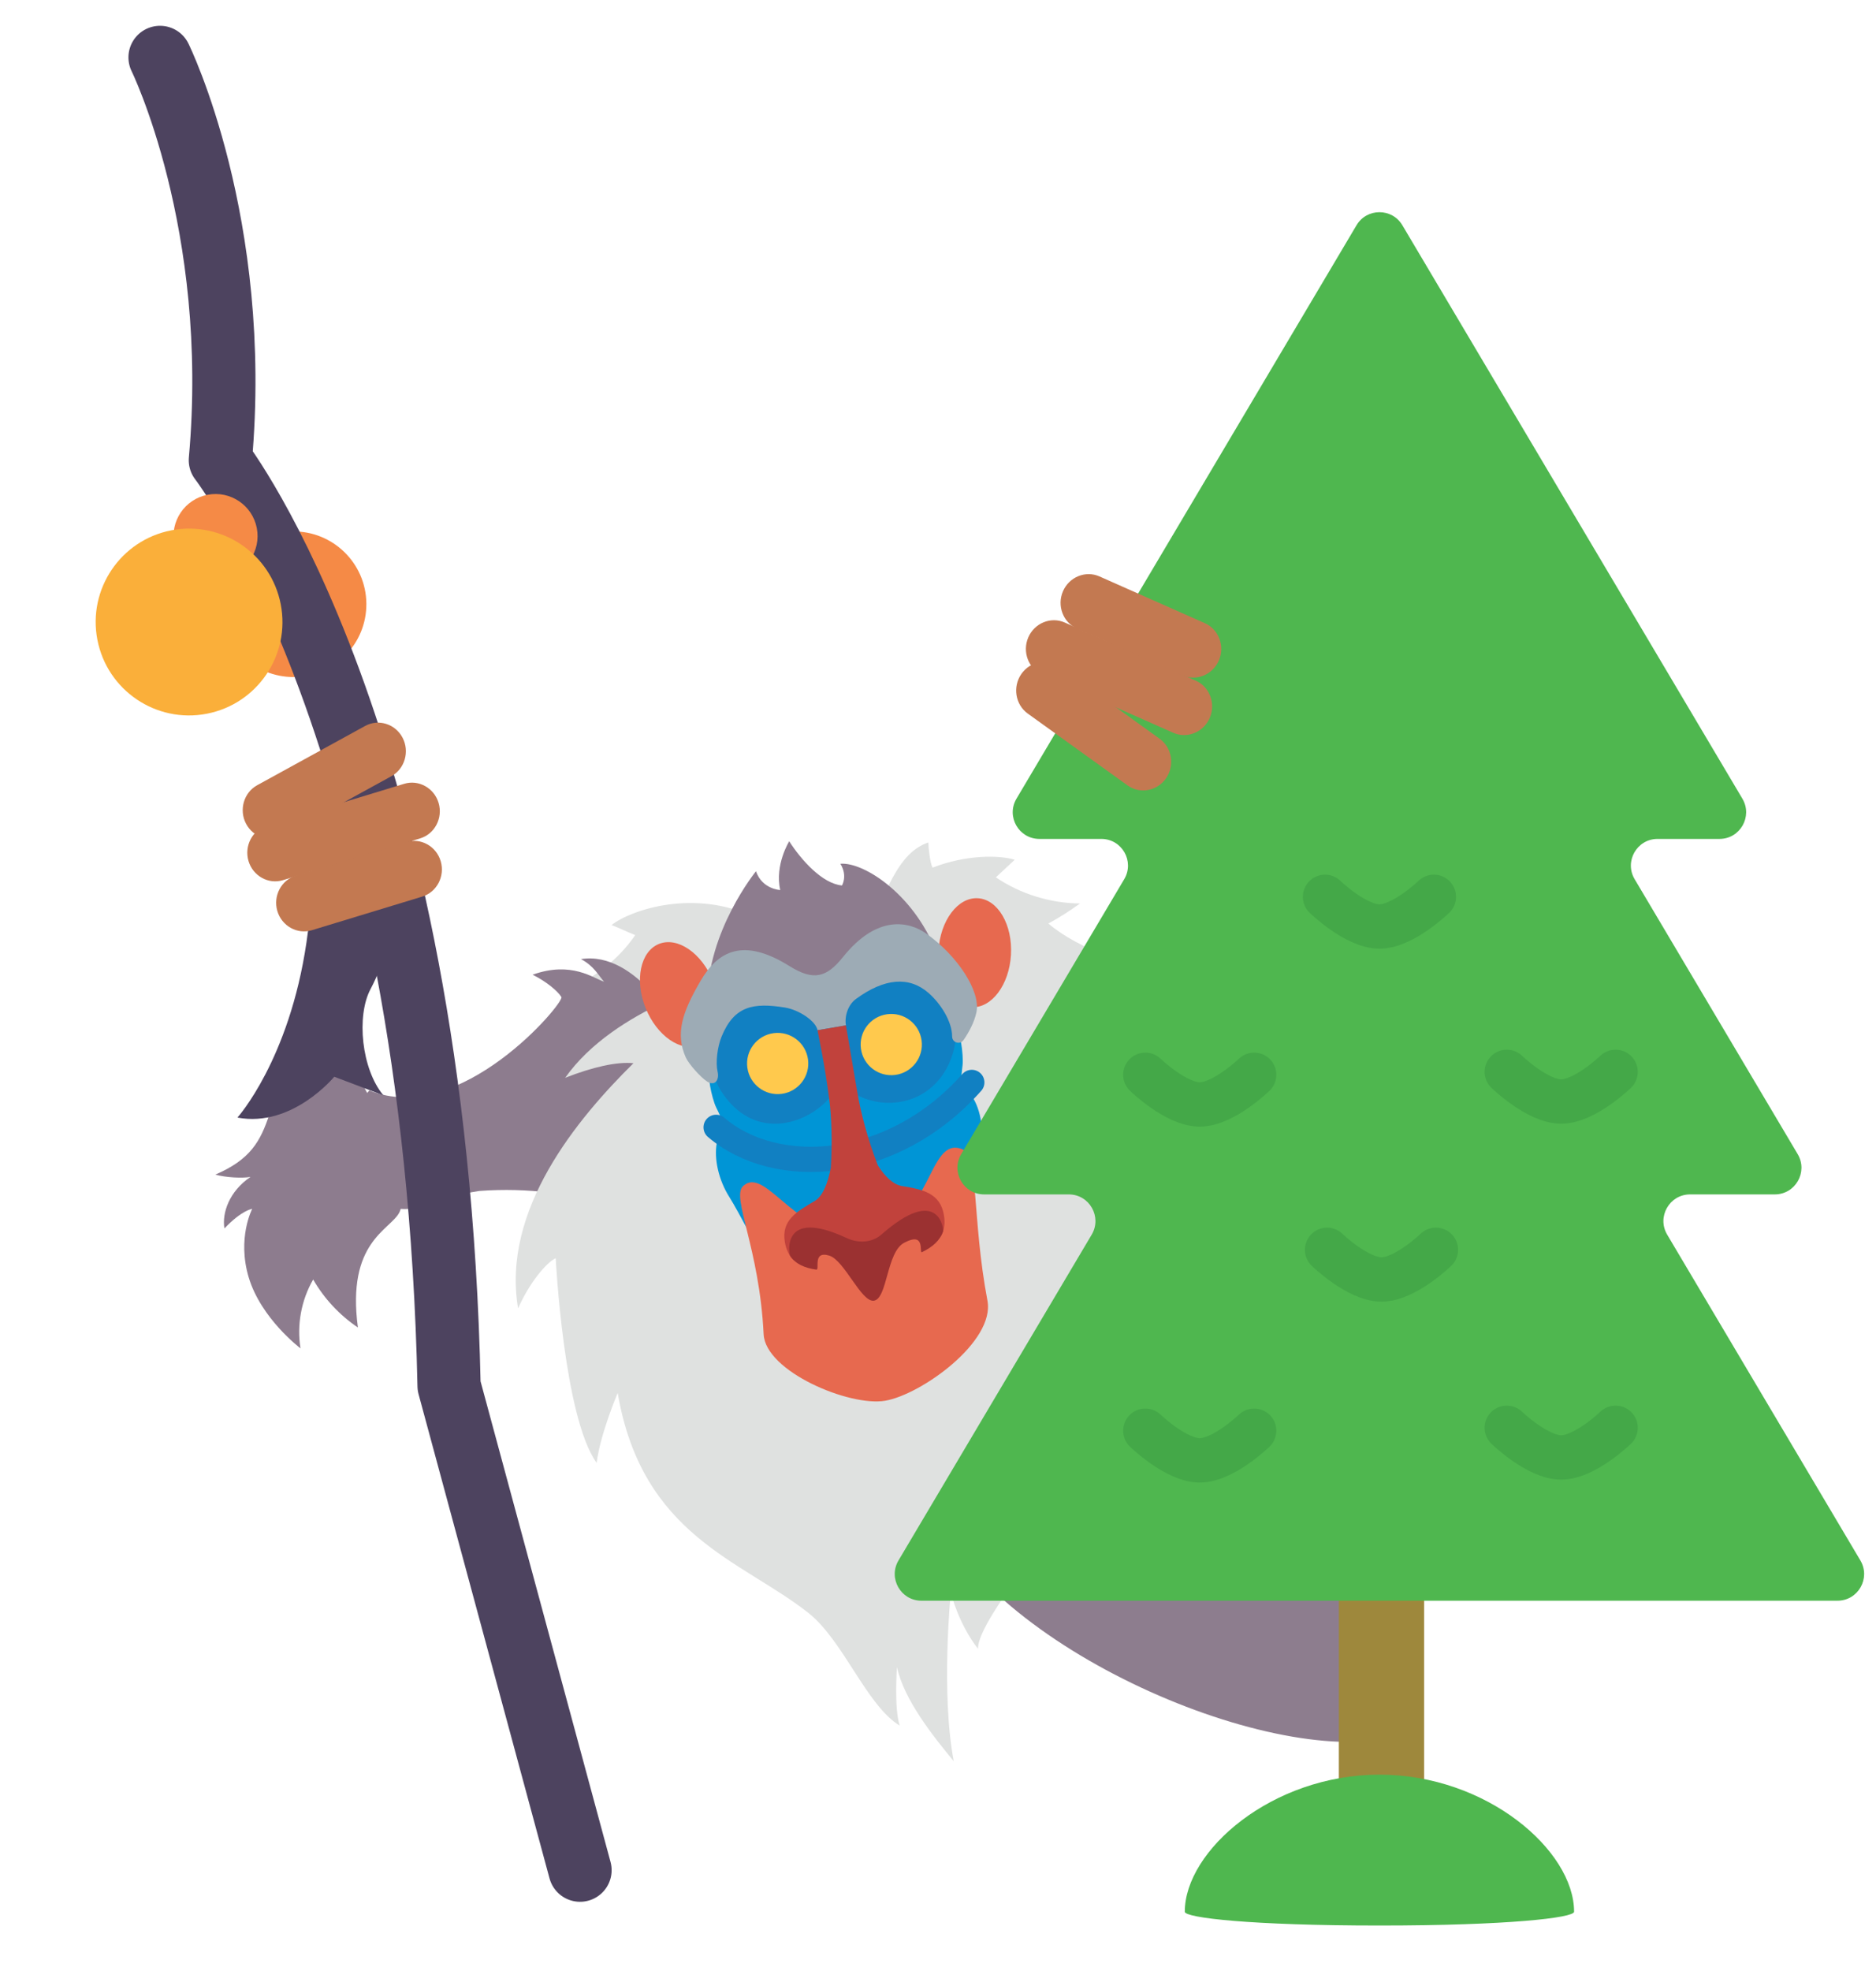 <svg xmlns="http://www.w3.org/2000/svg" viewBox="0 0 99 104" width="99" height="104" preserveAspectRatio="xMidYMid meet" style="width: 100%; height: 100%; transform: translate3d(0px, 0px, 0px); content-visibility: visible;"><defs><clipPath id="__lottie_element_120"><rect width="99" height="104" x="0" y="0"></rect></clipPath><mask id="__lottie_element_126" mask-type="alpha"><g transform="matrix(0.939,0,0,1.132,25.89,47.538)" opacity="1" style="display: block;"><g opacity="1" transform="matrix(1,0,0,1,0,0)"><path fill="rgb(245,83,211)" fill-opacity="1" d=" M50,-50 C50,-50 50,50 50,50 C50,50 -50,50 -50,50 C-50,50 -50,-50 -50,-50 C-50,-50 50,-50 50,-50z"></path></g></g></mask><mask id="__lottie_element_131" mask-type="alpha"><g transform="matrix(0.939,0,0,1.132,25.89,47.538)" opacity="1" style="display: block;"><g opacity="1" transform="matrix(1,0,0,1,0,0)"><path fill="rgb(245,83,211)" fill-opacity="1" d=" M50,-50 C50,-50 50,50 50,50 C50,50 -50,50 -50,50 C-50,50 -50,-50 -50,-50 C-50,-50 50,-50 50,-50z"></path></g></g></mask><mask id="__lottie_element_137" mask-type="alpha"><g transform="matrix(0.939,0,0,1.132,25.89,47.538)" opacity="1" style="display: block;"><g opacity="1" transform="matrix(1,0,0,1,0,0)"><path fill="rgb(245,83,211)" fill-opacity="1" d=" M50,-50 C50,-50 50,50 50,50 C50,50 -50,50 -50,50 C-50,50 -50,-50 -50,-50 C-50,-50 50,-50 50,-50z"></path></g></g></mask><mask id="__lottie_element_143" mask-type="alpha"><g transform="matrix(0.939,0,0,1.132,25.89,47.538)" opacity="1" style="display: block;"><g opacity="1" transform="matrix(1,0,0,1,0,0)"><path fill="rgb(245,83,211)" fill-opacity="1" d=" M50,-50 C50,-50 50,50 50,50 C50,50 -50,50 -50,50 C-50,50 -50,-50 -50,-50 C-50,-50 50,-50 50,-50z"></path></g></g></mask><mask id="__lottie_element_149" mask-type="alpha"><g transform="matrix(0.939,0,0,1.132,25.89,47.538)" opacity="1" style="display: block;"><g opacity="1" transform="matrix(1,0,0,1,0,0)"><path fill="rgb(245,83,211)" fill-opacity="1" d=" M50,-50 C50,-50 50,50 50,50 C50,50 -50,50 -50,50 C-50,50 -50,-50 -50,-50 C-50,-50 50,-50 50,-50z"></path></g></g></mask><mask id="__lottie_element_155" mask-type="alpha"><g transform="matrix(0.939,0,0,1.132,25.89,47.538)" opacity="1" style="display: block;"><g opacity="1" transform="matrix(1,0,0,1,0,0)"><path fill="rgb(245,83,211)" fill-opacity="1" d=" M50,-50 C50,-50 50,50 50,50 C50,50 -50,50 -50,50 C-50,50 -50,-50 -50,-50 C-50,-50 50,-50 50,-50z"></path></g></g></mask><mask id="__lottie_element_162" mask-type="alpha"><g transform="matrix(0.939,0,0,1.132,25.89,47.538)" opacity="1" style="display: block;"><g opacity="1" transform="matrix(1,0,0,1,0,0)"><path fill="rgb(245,83,211)" fill-opacity="1" d=" M50,-50 C50,-50 50,50 50,50 C50,50 -50,50 -50,50 C-50,50 -50,-50 -50,-50 C-50,-50 50,-50 50,-50z"></path></g></g></mask><mask id="__lottie_element_167" mask-type="alpha"><g transform="matrix(0.939,0,0,1.132,25.89,47.538)" opacity="1" style="display: block;"><g opacity="1" transform="matrix(1,0,0,1,0,0)"><path fill="rgb(245,83,211)" fill-opacity="1" d=" M50,-50 C50,-50 50,50 50,50 C50,50 -50,50 -50,50 C-50,50 -50,-50 -50,-50 C-50,-50 50,-50 50,-50z"></path></g></g></mask><mask id="__lottie_element_173" mask-type="alpha"><g transform="matrix(0.939,0,0,1.132,25.89,47.538)" opacity="1" style="display: block;"><g opacity="1" transform="matrix(1,0,0,1,0,0)"><path fill="rgb(245,83,211)" fill-opacity="1" d=" M50,-50 C50,-50 50,50 50,50 C50,50 -50,50 -50,50 C-50,50 -50,-50 -50,-50 C-50,-50 50,-50 50,-50z"></path></g></g></mask><mask id="__lottie_element_179" mask-type="alpha"><g transform="matrix(0.939,0,0,1.132,25.89,47.538)" opacity="1" style="display: block;"><g opacity="1" transform="matrix(1,0,0,1,0,0)"><path fill="rgb(245,83,211)" fill-opacity="1" d=" M50,-50 C50,-50 50,50 50,50 C50,50 -50,50 -50,50 C-50,50 -50,-50 -50,-50 C-50,-50 50,-50 50,-50z"></path></g></g></mask><mask id="__lottie_element_188" mask-type="alpha"><g transform="matrix(0.333,0,0,0.333,3.746,-6.075)" opacity="1" style="display: block;"><g opacity="1" transform="matrix(1,0,0,1,207.356,161.514)"><path fill="rgb(79,183,79)" fill-opacity="1" d=" M-8.395,-55.333 C-8.395,-55.333 -35.018,-4.732 -35.018,-4.732 C-35.808,-3.4 -82.912,-31.799 -69.808,-53.892 C-55.227,-78.475 -8.395,-55.333 -8.395,-55.333z"></path></g></g></mask></defs><g clip-path="url(#__lottie_element_120)"><g mask="url(#__lottie_element_131)" style="display: block;"><g transform="matrix(0.333,0.017,-0.017,0.333,6.938,-8.102)" opacity="1"><g opacity="1" transform="matrix(1,0,0,1,141.749,173.922)"><path fill="rgb(223,225,224)" fill-opacity="1" d=" M15.382,10.156 C16.127,4.177 16.044,-0.359 14.997,-2.9 C19.838,-3.368 22.102,-6.142 22.102,-6.142 C17.696,-7.677 14.422,-9.147 11.86,-11.112 C13.545,-12.121 15.168,-13.31 16.705,-14.533 C11.975,-14.346 7.233,-15.546 3.195,-17.985 C4.143,-18.941 5.088,-19.965 6.036,-20.92 C3.516,-21.546 -1.687,-21.338 -6.887,-19.012 C-7.327,-19.748 -7.674,-21.949 -7.759,-22.956 C-12.603,-21.062 -13.829,-14.417 -15.216,-12.738 C-17.457,-13.31 -19.801,-13.484 -22.102,-13.249 C-20.928,-11.459 -19.755,-9.668 -18.581,-7.877 C-18.282,-7.421 -17.974,-6.945 -17.899,-6.404 C-17.837,-5.963 -17.936,-5.517 -18.034,-5.082 C-18.75,-1.907 -19.619,1.218 -19.826,4.465 C-19.842,4.719 -19.844,5.008 -19.661,5.185 C-19.467,5.372 -19.161,5.348 -18.893,5.366 C-17.929,5.43 -17.122,6.192 -16.721,7.071 C-16.32,7.95 -16.249,8.938 -16.182,9.903 C-16.182,9.903 -2.825,22.905 -2.825,22.905 C-2.825,22.905 15.382,10.156 15.382,10.156z"></path></g></g></g><g mask="url(#__lottie_element_137)" style="display: block;"><g transform="matrix(0.332,-0.029,0.029,0.332,-1.325,-2.335)" opacity="1"><g opacity="1" transform="matrix(1,0,0,1,98.396,178.558)"><path fill="rgb(223,225,224)" fill-opacity="1" d=" M-11.228,15.841 C-13.912,10.446 -14.003,5.884 -13.857,3.139 C-18.579,4.301 -21.635,2.434 -21.635,2.434 C-17.986,-0.474 -15.384,-2.945 -13.619,-5.647 C-15.542,-6.042 -17.451,-6.749 -19.306,-7.394 C-14.796,-8.71 -10.72,-11.365 -7.719,-15.004 C-8.929,-15.592 -10.107,-16.329 -11.318,-16.917 C-7.939,-19.105 2.36,-21.51 11.391,-16.152 C13.316,-17.434 15.469,-18.376 17.718,-18.917 C17.204,-16.838 16.689,-14.76 16.175,-12.681 C16.044,-12.152 15.912,-11.6 16.02,-11.065 C16.108,-10.628 16.349,-10.24 16.586,-9.862 C18.313,-7.104 20.169,-4.444 21.439,-1.448 C21.539,-1.214 21.635,-0.941 21.521,-0.713 C21.4,-0.472 21.105,-0.395 20.857,-0.289 C19.968,0.091 19.46,1.077 19.374,2.039 C19.287,3.002 19.545,3.958 19.802,4.89 C19.802,4.89 11.508,21.583 11.508,21.583 C11.508,21.583 -11.228,15.841 -11.228,15.841z"></path></g></g></g><g mask="url(#__lottie_element_143)" style="display: block;"><g transform="matrix(0.333,0,0,0.333,51.032,50.868)" opacity="1"><g opacity="1" transform="matrix(1,0,0,1,54.436,64.656)"><path fill="rgb(141,125,142)" fill-opacity="1" d=" M-48.821,-26.179 C-38.228,-27.971 -34.84,-20.86 -20.475,2.723 C-11.76,17.031 13.684,32.301 21.989,41.529 C27.251,47.375 19.646,56.813 11.297,58.185 C-10.23,61.722 -55.931,40.701 -61.129,17.729 C-66.675,-6.783 -63.412,-23.711 -48.821,-26.179z"></path></g></g></g><g mask="url(#__lottie_element_149)" style="display: block;"><g transform="matrix(0.333,0,0,0.333,3.746,-6.075)" opacity="1"><g opacity="1" transform="matrix(1,0,0,1,67.559,193.838)"><path fill="rgb(141,124,142)" fill-opacity="1" d=" M-17.742,15.366 C-12.809,17.251 -10.281,14.159 -2.824,13.096 C13.159,11.929 23.171,17.731 23.171,17.731 C23.171,17.731 28.846,-12.228 28.846,-12.228 C28.846,-12.228 22.183,-25.044 13.255,-23.635 C15.296,-22.564 15.996,-21.105 16.918,-20.059 C15.234,-20.584 11.783,-23.376 5.589,-21.164 C7.782,-20.093 9.646,-18.505 10.158,-17.622 C10.671,-16.739 -5.932,3.041 -20.269,-2.832 C-23.645,0.686 -25.533,12.389 -17.742,15.366z"></path></g><g opacity="1" transform="matrix(1,0,0,1,67.559,193.838)"><path fill="rgb(141,124,142)" fill-opacity="1" d=" M23.171,17.731 C40.543,27.652 53.259,37.782 65.135,50.328 C72.927,58.56 93.014,17.243 78.989,14.255 C59.839,10.176 40.446,2.139 28.846,-12.228 C24.801,-17.238 15.528,13.366 23.171,17.731z"></path></g></g></g><g mask="url(#__lottie_element_155)" style="display: block;"><g transform="matrix(0.333,-0.017,0.017,0.333,-0.305,-4.872)" opacity="1"><g opacity="1" transform="matrix(1,0,0,1,46.448,199.52)"><path fill="rgb(141,124,142)" fill-opacity="1" d=" M-12.697,-6.595 C-14.325,-2.385 -16.097,0.398 -21.727,2.479 C-20.019,3.031 -17.526,3.285 -16.176,3.126 C-19.673,5.227 -21.003,8.624 -20.717,11.054 C-17.767,8.262 -16.168,8.19 -16.168,8.19 C-16.168,8.19 -18.82,12.667 -17.274,18.986 C-15.651,25.619 -9.661,30.616 -9.661,30.616 C-10.067,26.875 -9.147,23.002 -7.102,19.842 C-5.516,22.951 -3.211,25.692 -0.419,27.786 C-1.539,14.189 5.4,12.69 7.042,9.976 C8.552,7.48 7.052,-2.52 6.017,-5.177 C-2.18,-12.262 0.755,-30.616 0.755,-30.616 C-2.934,-28.998 -9.561,-14.706 -12.697,-6.595z"></path></g><g opacity="1" transform="matrix(1,0,0,1,43.362,170.502)"><path fill="rgb(77,67,95)" fill-opacity="1" d=" M-14.681,22.66 C-6.1,24.739 0.952,16.989 0.952,16.989 C0.952,16.989 8.567,20.322 8.567,20.322 C5.317,15.983 4.913,7.571 7.4,3.42 C12.245,-4.667 14.681,-18.555 -0.868,-24.739 C-0.76,-24.653 0.488,-18.718 -2.353,-4.474 C-6.04,14.009 -14.681,22.66 -14.681,22.66z"></path></g></g></g><g mask="url(#__lottie_element_167)" style="display: block;"><g transform="matrix(0.33,0.043,-0.043,0.33,5.918,-6.956)" opacity="1"><g opacity="1" transform="matrix(1,0,0,1,43.605,112)"><path fill="rgb(245,138,70)" fill-opacity="1" d=" M11.432,-1.612 C12.322,4.701 7.925,10.542 1.612,11.432 C-4.702,12.322 -10.541,7.925 -11.431,1.612 C-12.321,-4.702 -7.925,-10.542 -1.612,-11.431 C4.702,-12.321 10.542,-7.925 11.432,-1.612z"></path></g></g></g><g mask="url(#__lottie_element_162)" style="display: block;"><g transform="matrix(0.333,-0.017,0.017,0.333,-0.305,-4.872)" opacity="1"><g opacity="1" transform="matrix(1,0,0,1,50.881,169.929)"><path stroke-linecap="round" stroke-linejoin="round" fill-opacity="0" stroke="rgb(77,67,95)" stroke-opacity="1" stroke-width="10" d=" M-25.881,-144.929 C-25.881,-144.929 -14.317,-118.067 -19.599,-80.786 C-19.599,-80.786 12.127,-35.22 9.087,67.342 C9.087,67.342 25.881,144.929 25.881,144.929"></path></g><g opacity="1" transform="matrix(1,0,0,1,45.129,140.628)"><path fill="rgb(195,121,81)" fill-opacity="1" d=" M10.646,-0.172 C10.646,-0.172 -6.9,8.324 -6.9,8.324 C-9.072,9.376 -11.69,8.402 -12.72,6.16 C-13.75,3.918 -12.816,1.223 -10.645,0.172 C-10.645,0.172 6.9,-8.324 6.9,-8.324 C9.071,-9.376 11.69,-8.402 12.72,-6.16 C13.75,-3.918 12.817,-1.223 10.646,-0.172z"></path></g><g opacity="1" transform="matrix(1,0,0,1,47.76,148.888)"><path fill="rgb(195,121,81)" fill-opacity="1" d=" M12.066,1.625 C12.066,1.625 -9.972,7.125 -9.972,7.125 C-12.306,7.708 -14.685,6.216 -15.261,3.809 C-15.837,1.402 -14.398,-1.043 -12.065,-1.626 C-12.065,-1.626 9.973,-7.126 9.973,-7.126 C12.306,-7.708 14.687,-6.216 15.262,-3.809 C15.837,-1.402 14.399,1.042 12.066,1.625z"></path></g><g opacity="1" transform="matrix(1,0,0,1,49.768,157.567)"><path fill="rgb(195,121,81)" fill-opacity="1" d=" M9.917,2.162 C9.917,2.162 -7.823,6.59 -7.823,6.59 C-10.157,7.172 -12.538,5.679 -13.113,3.272 C-13.689,0.866 -12.25,-1.58 -9.916,-2.162 C-9.916,-2.162 7.823,-6.59 7.823,-6.59 C10.157,-7.172 12.538,-5.68 13.113,-3.273 C13.689,-0.866 12.25,1.579 9.917,2.162z"></path></g></g></g><g mask="url(#__lottie_element_173)" style="display: block;"><g transform="matrix(0.333,-0.017,0.017,0.333,-0.305,-4.872)" opacity="1"><g opacity="1" transform="matrix(1,0,0,1,29.913,101.088)"><path fill="rgb(245,138,70)" fill-opacity="1" d=" M6.585,-0.928 C7.098,2.709 4.565,6.072 0.928,6.585 C-2.709,7.098 -6.073,4.565 -6.586,0.928 C-7.098,-2.709 -4.565,-6.073 -0.929,-6.585 C2.709,-7.098 6.072,-4.565 6.585,-0.928z"></path></g><g opacity="1" transform="matrix(1,0,0,1,25.035,114.463)"><path fill="rgb(250,175,58)" fill-opacity="1" d=" M14.634,-2.063 C15.774,6.02 10.145,13.495 2.062,14.634 C-6.02,15.774 -13.496,10.145 -14.635,2.062 C-15.774,-6.02 -10.146,-13.496 -2.063,-14.635 C6.019,-15.774 13.495,-10.146 14.634,-2.063z"></path></g></g></g><g mask="url(#__lottie_element_179)" style="display: block;"><g transform="matrix(0.333,0,0,0.333,3.746,-6.075)" opacity="1"><g opacity="1" transform="matrix(1,0,0,1,125.529,232.741)"><path fill="rgb(223,225,224)" fill-opacity="1" d=" M10.575,-63.626 C11.776,-62.784 30.188,-64.542 35.298,-57.203 C32.826,-57.931 30.088,-58.242 27.539,-57.998 C34.322,-51.853 46.757,-47.872 49.165,-41.495 C46.146,-43.846 40.472,-44.958 37.839,-45.144 C39.915,-40.655 52.039,-35.135 57.335,-16.65 C55.542,-17.887 51.278,-20.065 48.974,-20.408 C52.632,-11.387 52.35,4.871 48.304,13.99 C47.945,10.335 44.371,6.271 43.327,5.886 C40.817,17.033 18.154,40.511 18.211,46.733 C15.113,42.79 13.898,37.829 13.898,37.829 C13.898,37.829 12.304,53.677 14.366,64.543 C11.253,60.773 6.469,54.858 5.369,49.623 C5.369,49.623 4.882,56.064 5.8,58.899 C0.557,55.738 -3.111,45.45 -8.658,41.06 C-19.225,32.698 -35.019,28.911 -38.89,6.2 C-38.89,6.2 -41.64,12.633 -42.226,17.279 C-47.441,10.044 -48.712,-15.145 -48.712,-15.145 C-50.202,-14.477 -52.904,-11.214 -54.674,-7.206 C-57.335,-22.821 -45.272,-37.283 -36.392,-46.043 C-39.004,-46.318 -42.879,-45.432 -47.22,-43.728 C-39.23,-55.002 -22.332,-58.841 -21.124,-60.224"></path></g></g></g><g mask="url(#__lottie_element_126)" style="display: block;"><g transform="matrix(0.333,0,0,0.333,3.746,-6.075)" opacity="1"><g opacity="1" transform="matrix(1,0,0,1,143.22,169.188)"><path fill="rgb(231,105,79)" fill-opacity="1" d=" M-5.742,-0.331 C-6.016,4.436 -3.668,8.449 -0.496,8.631 C2.675,8.814 5.467,5.097 5.742,0.331 C6.016,-4.436 3.668,-8.448 0.496,-8.631 C-2.675,-8.813 -5.468,-5.098 -5.742,-0.331z"></path></g><g opacity="1" transform="matrix(1,0,0,1,96.406,175.819)"><path fill="rgb(231,105,79)" fill-opacity="1" d=" M5.335,-2.15 C7.12,2.279 6.178,6.831 3.232,8.018 C0.286,9.206 -3.55,6.578 -5.335,2.15 C-7.12,-2.279 -6.178,-6.831 -3.232,-8.019 C-0.286,-9.206 3.55,-6.578 5.335,-2.15z"></path></g><g opacity="1" transform="matrix(1,0,0,1,121.693,202.147)"><path fill="rgb(0,149,214)" fill-opacity="1" d=" M-9.52,-30.955 C-17.073,-28.831 -23.025,-18.823 -19.713,-9.09 C-19.406,-8.188 -18.827,-7.389 -18.603,-6.463 C-18.357,-5.452 -19.139,-3.928 -19.335,-2.906 C-19.848,-0.233 -19,3.18 -17.336,5.791 C-14.509,10.228 -5.533,29.506 1.663,33.549 C1.663,33.549 13.589,31.515 13.589,31.515 C19.04,25.317 21.122,4.154 22.32,-0.969 C23.025,-3.984 22.694,-7.485 21.325,-9.837 C20.801,-10.736 19.559,-11.914 19.455,-12.949 C19.36,-13.897 19.641,-14.844 19.632,-15.797 C19.533,-26.078 10.602,-33.549 2.772,-33.05 C2.772,-33.05 -9.52,-30.955 -9.52,-30.955z"></path></g><g opacity="1" transform="matrix(1,0,0,1,121.003,186.087)"><path fill="rgb(17,128,194)" fill-opacity="1" d=" M-17.642,5.527 C-19.263,3.214 -19.881,0.606 -18.89,-2.323 C-17.076,-7.678 -14.23,-8.858 -9.416,-10.264 C-4.559,-11.681 3.71,-12.785 8.75,-13.239 C11.992,-13.531 13.965,-13.393 16.507,-10.902 C19.652,-7.818 19.882,-3.255 18.194,0.55 C15.065,7.61 6.875,8.454 2.023,4.648 C1.391,4.153 0.497,4.319 0.058,4.991 C-3.094,9.822 -12.031,13.531 -17.642,5.527z"></path></g><g opacity="1" transform="matrix(1,0,0,1,119.166,164.125)"><path fill="rgb(141,124,142)" fill-opacity="1" d=" M-18.31,12.592 C-18.31,1.594 -10.612,-7.842 -10.612,-7.842 C-9.612,-4.966 -6.768,-4.867 -6.768,-4.867 C-7.675,-8.843 -5.347,-12.592 -5.347,-12.592 C-3.425,-9.592 -0.08,-5.87 3.013,-5.592 C3.013,-5.592 3.95,-7.092 2.763,-9.03 C6.571,-9.342 14.888,-3.905 18.31,5.887"></path></g><g opacity="1" transform="matrix(1,0,0,1,125.539,219.716)"><path fill="rgb(231,105,79)" fill-opacity="1" d=" M-15.773,9.918 C-15.483,15.825 -2.172,21.422 3.484,20.458 C9.2,19.484 20.923,11.096 19.696,4.599 C17.211,-8.557 18.388,-18.418 15.598,-19.437 C10.167,-21.422 11.044,-7.749 0.695,-5.984 C-10.189,-4.129 -15.283,-17.083 -19.043,-13.533 C-20.922,-11.757 -16.444,-3.79 -15.773,9.918z"></path></g><g opacity="1" transform="matrix(1,0,0,1,119.977,176.743)"><path fill="rgb(157,171,181)" fill-opacity="1" d=" M-1.672,4.725 C-1.924,3.289 -4.59,1.496 -6.829,1.134 C-11.809,0.33 -14.869,0.851 -16.868,5.723 C-17.549,7.383 -17.835,9.85 -17.505,11.291 C-17.193,12.653 -17.969,13.618 -19.149,12.867 C-20.172,12.216 -22.099,10.067 -22.561,9.013 C-24.221,5.234 -23.111,1.913 -20.248,-3.021 C-17.436,-7.866 -13.435,-10.003 -6.108,-5.431 C-2.297,-3.054 -0.239,-3.613 2.375,-6.878 C7.774,-13.618 12.815,-12.531 15.567,-10.581 C20.532,-7.062 24.221,-1.416 23.512,1.887 C23.167,3.491 22.332,5.026 21.47,6.283 C20.92,7.084 19.667,6.699 19.663,5.726 C19.654,3.345 17.854,0.499 15.885,-1.207 C12.86,-3.829 8.966,-3.556 4.419,-0.224 C3.126,0.725 2.593,2.549 2.83,3.958 C2.83,3.958 -1.672,4.725 -1.672,4.725z"></path></g><g opacity="1" transform="matrix(0.418,-0.057,0.057,0.418,111.992,186.742)"><path fill="rgb(255,201,77)" fill-opacity="1" d=" M11.5,0 C11.5,0 11.5,0 11.5,0 C11.5,6.347 6.347,11.5 0,11.5 C0,11.5 0,11.5 0,11.5 C-6.347,11.5 -11.5,6.347 -11.5,0 C-11.5,0 -11.5,0 -11.5,0 C-11.5,-6.347 -6.347,-11.5 0,-11.5 C0,-11.5 0,-11.5 0,-11.5 C6.347,-11.5 11.5,-6.347 11.5,0z"></path></g><g opacity="1" transform="matrix(0.418,-0.057,0.057,0.418,129.992,183.742)"><path fill="rgb(255,201,77)" fill-opacity="1" d=" M11.5,0 C11.5,0 11.5,0 11.5,0 C11.5,6.347 6.347,11.5 0,11.5 C0,11.5 0,11.5 0,11.5 C-6.347,11.5 -11.5,6.347 -11.5,0 C-11.5,0 -11.5,0 -11.5,0 C-11.5,-6.347 -6.347,-11.5 0,-11.5 C0,-11.5 0,-11.5 0,-11.5 C6.347,-11.5 11.5,-6.347 11.5,0z"></path></g><g opacity="1" transform="matrix(1,0,0,1,-0.502,-4.582)"><path stroke-linecap="round" stroke-linejoin="miter" fill-opacity="0" stroke-miterlimit="4" stroke="rgb(17,128,194)" stroke-opacity="1" stroke-width="4" d=" M102.737,201.438 C112.161,209.516 130.63,208.528 143.257,194.322"></path></g><g opacity="1" transform="matrix(1,0,0,1,125.554,199.315)"><path fill="rgb(193,66,60)" fill-opacity="1" d=" M12.299,14.806 C12.817,13.899 13.015,12.797 12.782,11.431 C12.191,7.96 9.441,7.377 6.169,6.851 C4.764,6.626 3.466,5.371 2.313,3.578 C0.707,-0.578 -0.381,-4.741 -0.9,-7.786 C-1.823,-13.2 -2.747,-18.614 -2.747,-18.614 C-2.747,-18.614 -7.25,-17.847 -7.25,-17.847 C-7.065,-16.764 -6.193,-13 -5.403,-7.019 C-5.027,-4.166 -4.886,-0.225 -5.132,3.919 C-5.618,6.455 -6.431,8.465 -7.701,9.216 C-10.553,10.904 -13.014,12.256 -12.423,15.728 C-12.204,17.011 -11.704,17.943 -10.992,18.614 C-10.992,18.614 -8.013,17.333 0.464,15.905 C8.437,14.561 12.299,14.806 12.299,14.806z"></path></g><g opacity="1" transform="matrix(1,0,0,1,125.371,215.231)"><path fill="rgb(155,49,49)" fill-opacity="1" d=" M-5.213,1.947 C-2.789,2.683 -0.145,9.362 1.863,9.092 C4.022,8.801 3.856,1.417 6.65,-0.075 C10.183,-1.962 8.959,1.658 9.5,1.396 C11.125,0.608 12.354,-0.425 12.838,-1.915 C12.947,-2.25 12.133,-9.362 3.075,-1.4 C1.545,-0.055 -0.626,0.015 -2.471,-0.845 C-12.946,-5.729 -11.577,1.752 -11.395,2.016 C-10.495,3.32 -9.028,3.925 -7.254,4.169 C-6.663,4.25 -7.923,1.124 -5.213,1.947z"></path></g></g></g><g transform="matrix(0.333,0,0,0.333,3.746,-6.075)" opacity="1" style="display: block;"><g opacity="1" transform="matrix(1,0,0,1,0.324,0)"><path stroke-linecap="butt" stroke-linejoin="miter" fill-opacity="0" stroke-miterlimit="10" stroke="rgb(158,136,60)" stroke-opacity="1" stroke-width="13.512" d=" M207.356,162.259 C207.356,162.259 207.356,317.317 207.356,317.317"></path></g><g opacity="1" transform="matrix(1,0,0,1,207.356,311.37)"><path fill="rgb(79,183,79)" fill-opacity="1" d=" M0,11.951 C-20.374,11.951 -30.847,10.723 -30.847,9.767 C-30.847,0.088 -17.037,-11.951 0,-11.951 C17.037,-11.951 30.847,0.088 30.847,9.767 C30.847,10.723 20.374,11.951 0,11.951z"></path></g><g opacity="1" transform="matrix(1,0,0,1,207.356,161.514)"><path fill="rgb(79,183,79)" fill-opacity="1" d=" M76.216,103.963 C76.216,103.963 45.6,52.345 45.6,52.345 C43.93,49.529 45.959,45.968 49.233,45.968 C49.233,45.968 62.65,45.968 62.65,45.968 C65.923,45.968 67.952,42.405 66.282,39.59 C66.282,39.59 40.443,-3.976 40.443,-3.976 C38.773,-6.792 40.802,-10.354 44.075,-10.354 C44.075,-10.354 53.885,-10.354 53.885,-10.354 C57.159,-10.354 59.187,-13.917 57.517,-16.732 C57.517,-16.732 3.633,-107.583 3.633,-107.583 C1.997,-110.342 -1.997,-110.342 -3.633,-107.583 C-3.633,-107.583 -57.518,-16.732 -57.518,-16.732 C-59.188,-13.917 -57.159,-10.354 -53.886,-10.354 C-53.886,-10.354 -44.075,-10.354 -44.075,-10.354 C-40.802,-10.354 -38.774,-6.792 -40.444,-3.976 C-40.444,-3.976 -66.282,39.59 -66.282,39.59 C-67.951,42.405 -65.924,45.968 -62.65,45.968 C-62.65,45.968 -49.233,45.968 -49.233,45.968 C-45.96,45.968 -43.931,49.529 -45.601,52.345 C-45.601,52.345 -76.216,103.963 -76.216,103.963 C-77.886,106.778 -75.857,110.342 -72.583,110.342 C-72.583,110.342 72.583,110.342 72.583,110.342 C75.856,110.342 77.886,106.778 76.216,103.963z"></path></g><g opacity="1" transform="matrix(1,0,0,1,207.681,218.611)"><path stroke-linecap="round" stroke-linejoin="round" fill-opacity="0" stroke="rgb(68,168,72)" stroke-opacity="1" stroke-width="7.026" d=" M8.623,-2.35 C8.623,-2.35 3.774,2.35 0,2.35 C-3.775,2.35 -8.623,-2.35 -8.623,-2.35"></path></g><g opacity="1" transform="matrix(1,0,0,1,178.878,190.88)"><path stroke-linecap="round" stroke-linejoin="round" fill-opacity="0" stroke="rgb(68,168,72)" stroke-opacity="1" stroke-width="7.026" d=" M8.623,-2.35 C8.623,-2.35 3.775,2.35 0,2.35 C-3.775,2.35 -8.623,-2.35 -8.623,-2.35"></path></g><g opacity="1" transform="matrix(1,0,0,1,236.159,190.416)"><path stroke-linecap="round" stroke-linejoin="round" fill-opacity="0" stroke="rgb(68,168,72)" stroke-opacity="1" stroke-width="7.026" d=" M8.623,-2.35 C8.623,-2.35 3.774,2.35 0,2.35 C-3.775,2.35 -8.623,-2.35 -8.623,-2.35"></path></g><g opacity="1" transform="matrix(1,0,0,1,236.159,246.807)"><path stroke-linecap="round" stroke-linejoin="round" fill-opacity="0" stroke="rgb(68,168,72)" stroke-opacity="1" stroke-width="7.026" d=" M8.623,-2.35 C8.623,-2.35 3.774,2.35 0,2.35 C-3.775,2.35 -8.623,-2.35 -8.623,-2.35"></path></g><g opacity="1" transform="matrix(1,0,0,1,178.878,247.271)"><path stroke-linecap="round" stroke-linejoin="round" fill-opacity="0" stroke="rgb(68,168,72)" stroke-opacity="1" stroke-width="7.026" d=" M8.623,-2.35 C8.623,-2.35 3.775,2.35 0,2.35 C-3.775,2.35 -8.623,-2.35 -8.623,-2.35"></path></g><g opacity="1" transform="matrix(1,0,0,1,207.356,162.685)"><path stroke-linecap="round" stroke-linejoin="round" fill-opacity="0" stroke="rgb(68,168,72)" stroke-opacity="1" stroke-width="7.026" d=" M8.623,-2.35 C8.623,-2.35 3.774,2.35 0,2.35 C-3.775,2.35 -8.623,-2.35 -8.623,-2.35"></path></g></g><g mask="url(#__lottie_element_188)" style="display: block;"><g transform="matrix(0.333,0,0,0.333,3.746,-6.075)" opacity="1"><g opacity="1" transform="matrix(1,0,0,1,162.071,133.295)"><path fill="rgb(195,121,81)" fill-opacity="1" d=" M10.458,2 C10.458,2 -5.365,-9.387 -5.365,-9.387 C-7.323,-10.796 -10.07,-10.289 -11.471,-8.258 C-12.871,-6.227 -12.415,-3.411 -10.457,-2.002 C-10.457,-2.002 5.365,9.386 5.365,9.386 C7.323,10.796 10.07,10.288 11.471,8.257 C12.871,6.226 12.416,3.41 10.458,2z"></path></g><g opacity="1" transform="matrix(1,0,0,1,166.084,125.61)"><path fill="rgb(195,121,81)" fill-opacity="1" d=" M12.166,0.475 C12.166,0.475 -8.597,-8.735 -8.597,-8.735 C-10.795,-9.711 -13.398,-8.65 -14.379,-6.378 C-15.36,-4.106 -14.363,-1.449 -12.165,-0.474 C-12.165,-0.474 8.597,8.736 8.597,8.736 C10.796,9.711 13.398,8.651 14.379,6.379 C15.36,4.107 14.364,1.45 12.166,0.475z"></path></g><g opacity="1" transform="matrix(1,0,0,1,169.555,117.407)"><path fill="rgb(195,121,81)" fill-opacity="1" d=" M10.141,-0.424 C10.141,-0.424 -6.573,-7.838 -6.573,-7.838 C-8.772,-8.813 -11.373,-7.752 -12.354,-5.481 C-12.354,-5.481 -12.354,-5.48 -12.354,-5.48 C-13.335,-3.209 -12.339,-0.552 -10.141,0.424 C-10.141,0.424 6.573,7.838 6.573,7.838 C8.772,8.813 11.373,7.752 12.354,5.48 C13.335,3.208 12.339,0.551 10.141,-0.424z"></path></g></g></g></g></svg>